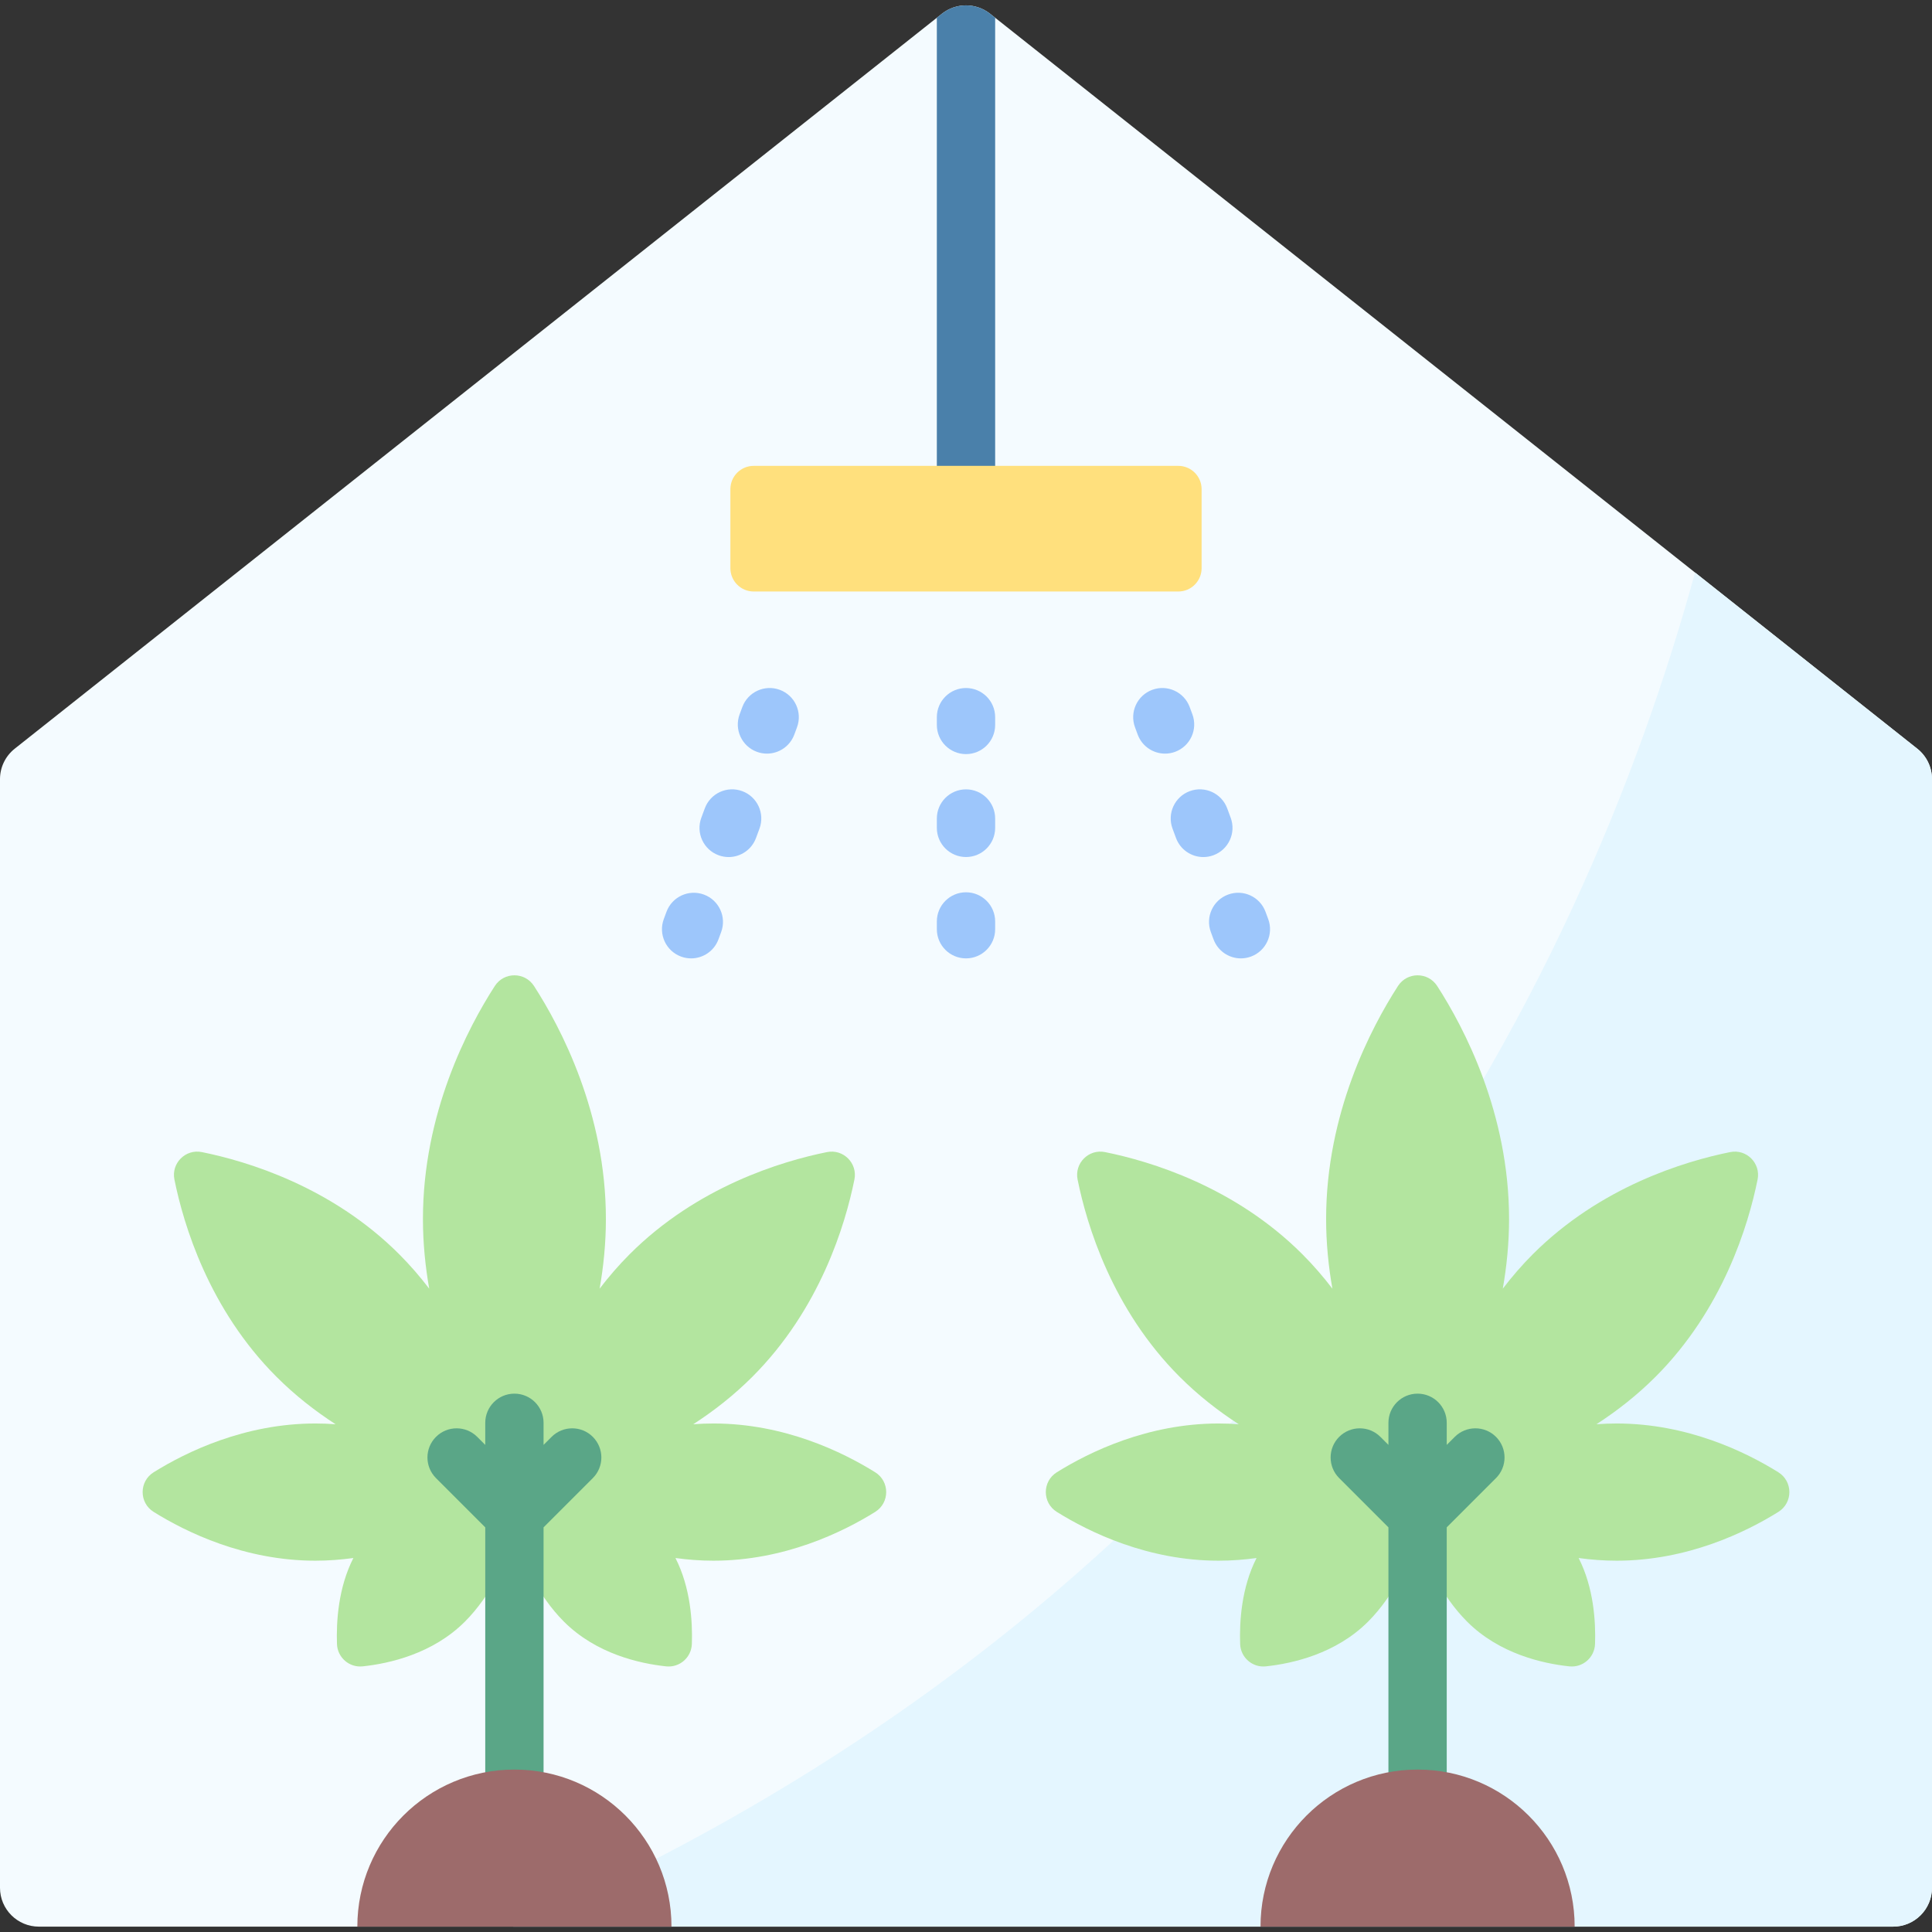 <svg id="Capa_1" enable-background="new 0 0 512 512" height="512" viewBox="0 0 512 512" width="512" xmlns="http://www.w3.org/2000/svg"><rect x="0" y="0" width="512" height="512" fill="#333333" stroke="none"/><g><path d="m512 500.276v-293.791c0-3.146-1.437-6.119-3.902-8.073l-245.699-194.761c-3.749-2.972-9.05-2.972-12.799 0l-245.698 194.76c-2.465 1.955-3.902 4.928-3.902 8.074v293.792c0 5.69 4.612 10.302 10.302 10.302h491.396c5.69-.001 10.302-4.613 10.302-10.303z" fill="#f4fbff"/><path d="m136.007 510.578h365.691c5.69 0 10.302-4.612 10.302-10.302v-293.791c0-3.146-1.431-6.114-3.896-8.068-10.536-8.352-40.064-31.758-58.897-46.687-29.583 107.559-107.61 269.581-313.2 358.848z" fill="#e4f6ff"/><g><g><g><path d="m141.521 261.302c-2.44-3.78-7.953-3.78-10.392 0-7.122 11.034-19.045 33.692-19.045 61.729 0 6.387.624 12.578 1.663 18.478-2.405-3.142-5.043-6.213-7.965-9.134-17.934-17.934-40.289-24.637-52.292-27.061-4.323-.873-8.142 2.946-7.269 7.269 2.423 12.004 9.127 34.359 27.061 52.293 4.917 4.917 10.245 9.064 15.649 12.563-1.758-.131-3.54-.201-5.345-.201-18.774 0-34.238 7.554-42.859 12.923-3.902 2.43-3.902 8.085 0 10.515 8.621 5.37 24.085 12.923 42.859 12.923 3.442 0 6.804-.261 10.062-.709-4.026 7.892-4.551 16.928-4.347 22.784.125 3.581 3.254 6.307 6.817 5.928 7.019-.746 18.539-3.306 27.077-11.843 6.976-6.976 11.11-16.406 13.131-22.221 2.02 5.815 6.154 15.245 13.131 22.221 8.538 8.538 20.058 11.097 27.077 11.843 3.563.379 6.692-2.348 6.817-5.928.204-5.857-.322-14.892-4.347-22.784 3.258.448 6.62.709 10.062.709 18.774 0 34.238-7.554 42.859-12.923 3.902-2.43 3.902-8.085 0-10.515-8.621-5.37-24.085-12.923-42.859-12.923-1.804 0-3.587.071-5.345.201 5.404-3.499 10.732-7.646 15.649-12.563 17.934-17.934 24.637-40.289 27.061-52.293.873-4.323-2.946-8.142-7.269-7.269-12.004 2.423-34.359 9.127-52.292 27.061-2.922 2.922-5.56 5.992-7.965 9.134 1.04-5.9 1.663-12.09 1.663-18.478-.002-28.037-11.924-50.695-19.047-61.729z" fill="#b3e59f"/></g></g></g><g><g><g><path d="m380.871 261.302c-2.44-3.78-7.953-3.78-10.392 0-7.122 11.034-19.045 33.692-19.045 61.729 0 6.387.624 12.578 1.663 18.478-2.405-3.142-5.043-6.213-7.965-9.134-17.934-17.934-40.289-24.637-52.293-27.061-4.323-.873-8.142 2.946-7.269 7.269 2.423 12.004 9.127 34.359 27.061 52.293 4.917 4.917 10.245 9.064 15.649 12.563-1.758-.131-3.54-.201-5.345-.201-18.774 0-34.238 7.554-42.859 12.923-3.902 2.43-3.902 8.085 0 10.515 8.621 5.37 24.085 12.923 42.859 12.923 3.442 0 6.804-.261 10.062-.709-4.026 7.892-4.551 16.928-4.347 22.784.125 3.581 3.254 6.307 6.817 5.928 7.019-.746 18.539-3.306 27.077-11.843 6.976-6.976 11.11-16.406 13.131-22.221 2.02 5.815 6.154 15.245 13.131 22.221 8.538 8.538 20.058 11.097 27.077 11.843 3.563.379 6.692-2.348 6.817-5.928.204-5.857-.322-14.892-4.347-22.784 3.258.448 6.62.709 10.062.709 18.774 0 34.238-7.554 42.859-12.923 3.902-2.43 3.902-8.085 0-10.515-8.621-5.37-24.085-12.923-42.859-12.923-1.804 0-3.587.071-5.345.201 5.404-3.499 10.732-7.646 15.649-12.563 17.934-17.934 24.637-40.289 27.061-52.293.873-4.323-2.946-8.142-7.269-7.269-12.004 2.423-34.359 9.127-52.293 27.061-2.922 2.922-5.56 5.992-7.965 9.134 1.04-5.9 1.663-12.09 1.663-18.478 0-28.037-11.923-50.695-19.045-61.729z" fill="#b3e59f"/></g></g></g><g fill="#5aa687"><path d="m146.178 380.783-2.127 2.127v-5.853c0-4.268-3.459-7.726-7.726-7.726s-7.726 3.459-7.726 7.726v5.853l-2.127-2.127c-3.018-3.016-7.909-3.016-10.928 0-3.017 3.018-3.017 7.909 0 10.928l13.054 13.054v68.595c0 4.268 3.459 7.726 7.726 7.726s7.726-3.459 7.726-7.726v-68.595l13.054-13.054c3.017-3.018 3.017-7.909 0-10.928-3.016-3.016-7.908-3.016-10.926 0z"/><path d="m396.456 380.783c-3.018-3.016-7.909-3.016-10.928 0l-2.127 2.127v-5.853c0-4.268-3.459-7.726-7.726-7.726s-7.726 3.459-7.726 7.726v5.853l-2.127-2.127c-3.018-3.016-7.909-3.016-10.928 0-3.017 3.018-3.017 7.909 0 10.928l13.054 13.054v68.595c0 4.268 3.459 7.726 7.726 7.726s7.726-3.459 7.726-7.726v-68.595l13.054-13.054c3.019-3.018 3.019-7.91.002-10.928z"/></g><path d="m262.399 3.651c-3.749-2.972-9.05-2.972-12.799 0l-1.327 1.052v118.754c0 4.268 3.459 7.726 7.726 7.726s7.726-3.459 7.726-7.726v-118.754z" fill="#4a80aa"/><g><g><path d="m183.154 253.981c-.891 0-1.797-.155-2.681-.482-4.002-1.482-6.045-5.927-4.564-9.929l.716-1.933c1.481-4.001 5.93-6.046 9.928-4.563 4.002 1.481 6.045 5.926 4.563 9.928l-.715 1.933c-1.154 3.117-4.106 5.046-7.247 5.046z" fill="#9dc6fb"/></g><g><path d="m193.099 227.129c-.891 0-1.797-.155-2.681-.483-4.002-1.481-6.045-5.927-4.563-9.928l.923-2.492c1.481-4.003 5.929-6.047 9.928-4.563 4.002 1.481 6.045 5.927 4.563 9.928l-.923 2.492c-1.155 3.118-4.108 5.046-7.247 5.046z" fill="#9dc6fb"/></g><g><path d="m203.251 199.718c-.892 0-1.8-.156-2.685-.484-4.001-1.484-6.042-5.93-4.558-9.931l.716-1.932c1.483-4.001 5.932-6.039 9.931-4.558 4.001 1.484 6.042 5.93 4.558 9.931l-.716 1.932c-1.156 3.115-4.108 5.042-7.246 5.042z" fill="#9dc6fb"/></g></g><g><g><path d="m328.846 253.981c-3.141 0-6.094-1.929-7.246-5.046l-.715-1.933c-1.482-4.002.561-8.447 4.563-9.928 4.003-1.485 8.447.561 9.928 4.563l.716 1.933c1.481 4.002-.562 8.447-4.564 9.929-.885.327-1.792.482-2.682.482z" fill="#9dc6fb"/></g><g><path d="m318.901 227.129c-3.141 0-6.093-1.929-7.246-5.046l-.923-2.492c-1.482-4.001.561-8.447 4.563-9.928 4.001-1.483 8.446.561 9.928 4.563l.923 2.492c1.482 4.001-.561 8.447-4.563 9.928-.885.328-1.79.483-2.682.483z" fill="#9dc6fb"/></g><g><path d="m308.75 199.718c-3.139 0-6.09-1.927-7.245-5.042l-.716-1.932c-1.484-4.001.557-8.447 4.558-9.931 3.997-1.483 8.446.556 9.931 4.558l.716 1.932c1.484 4.001-.557 8.447-4.558 9.931-.887.328-1.794.484-2.686.484z" fill="#9dc6fb"/></g></g><g><g><path d="m256 199.845c-4.268 0-7.726-3.459-7.726-7.726v-2.06c0-4.268 3.459-7.726 7.726-7.726s7.726 3.459 7.726 7.726v2.06c0 4.267-3.458 7.726-7.726 7.726z" fill="#9dc6fb"/></g><g><path d="m256 227.121c-4.268 0-7.726-3.459-7.726-7.726v-2.48c0-4.268 3.459-7.726 7.726-7.726s7.726 3.459 7.726 7.726v2.48c0 4.268-3.458 7.726-7.726 7.726z" fill="#9dc6fb"/></g><g><path d="m256 253.979c-4.268 0-7.726-3.459-7.726-7.726v-2.06c0-4.268 3.459-7.726 7.726-7.726s7.726 3.459 7.726 7.726v2.06c0 4.268-3.458 7.726-7.726 7.726z" fill="#9dc6fb"/></g></g><path d="m312.258 123.456h-112.516c-3.414 0-6.181 2.767-6.181 6.181v20.939c0 3.414 2.767 6.181 6.181 6.181h112.516c3.414 0 6.181-2.767 6.181-6.181v-20.939c0-3.414-2.767-6.181-6.181-6.181z" fill="#ffe07d"/><g fill="#9d6b6b"><path d="m94.699 510.578c0-22.989 18.637-41.626 41.626-41.626s41.626 18.637 41.626 41.626z"/><path d="m334.049 510.578c0-22.989 18.637-41.626 41.626-41.626s41.626 18.637 41.626 41.626z"/></g></g></svg>